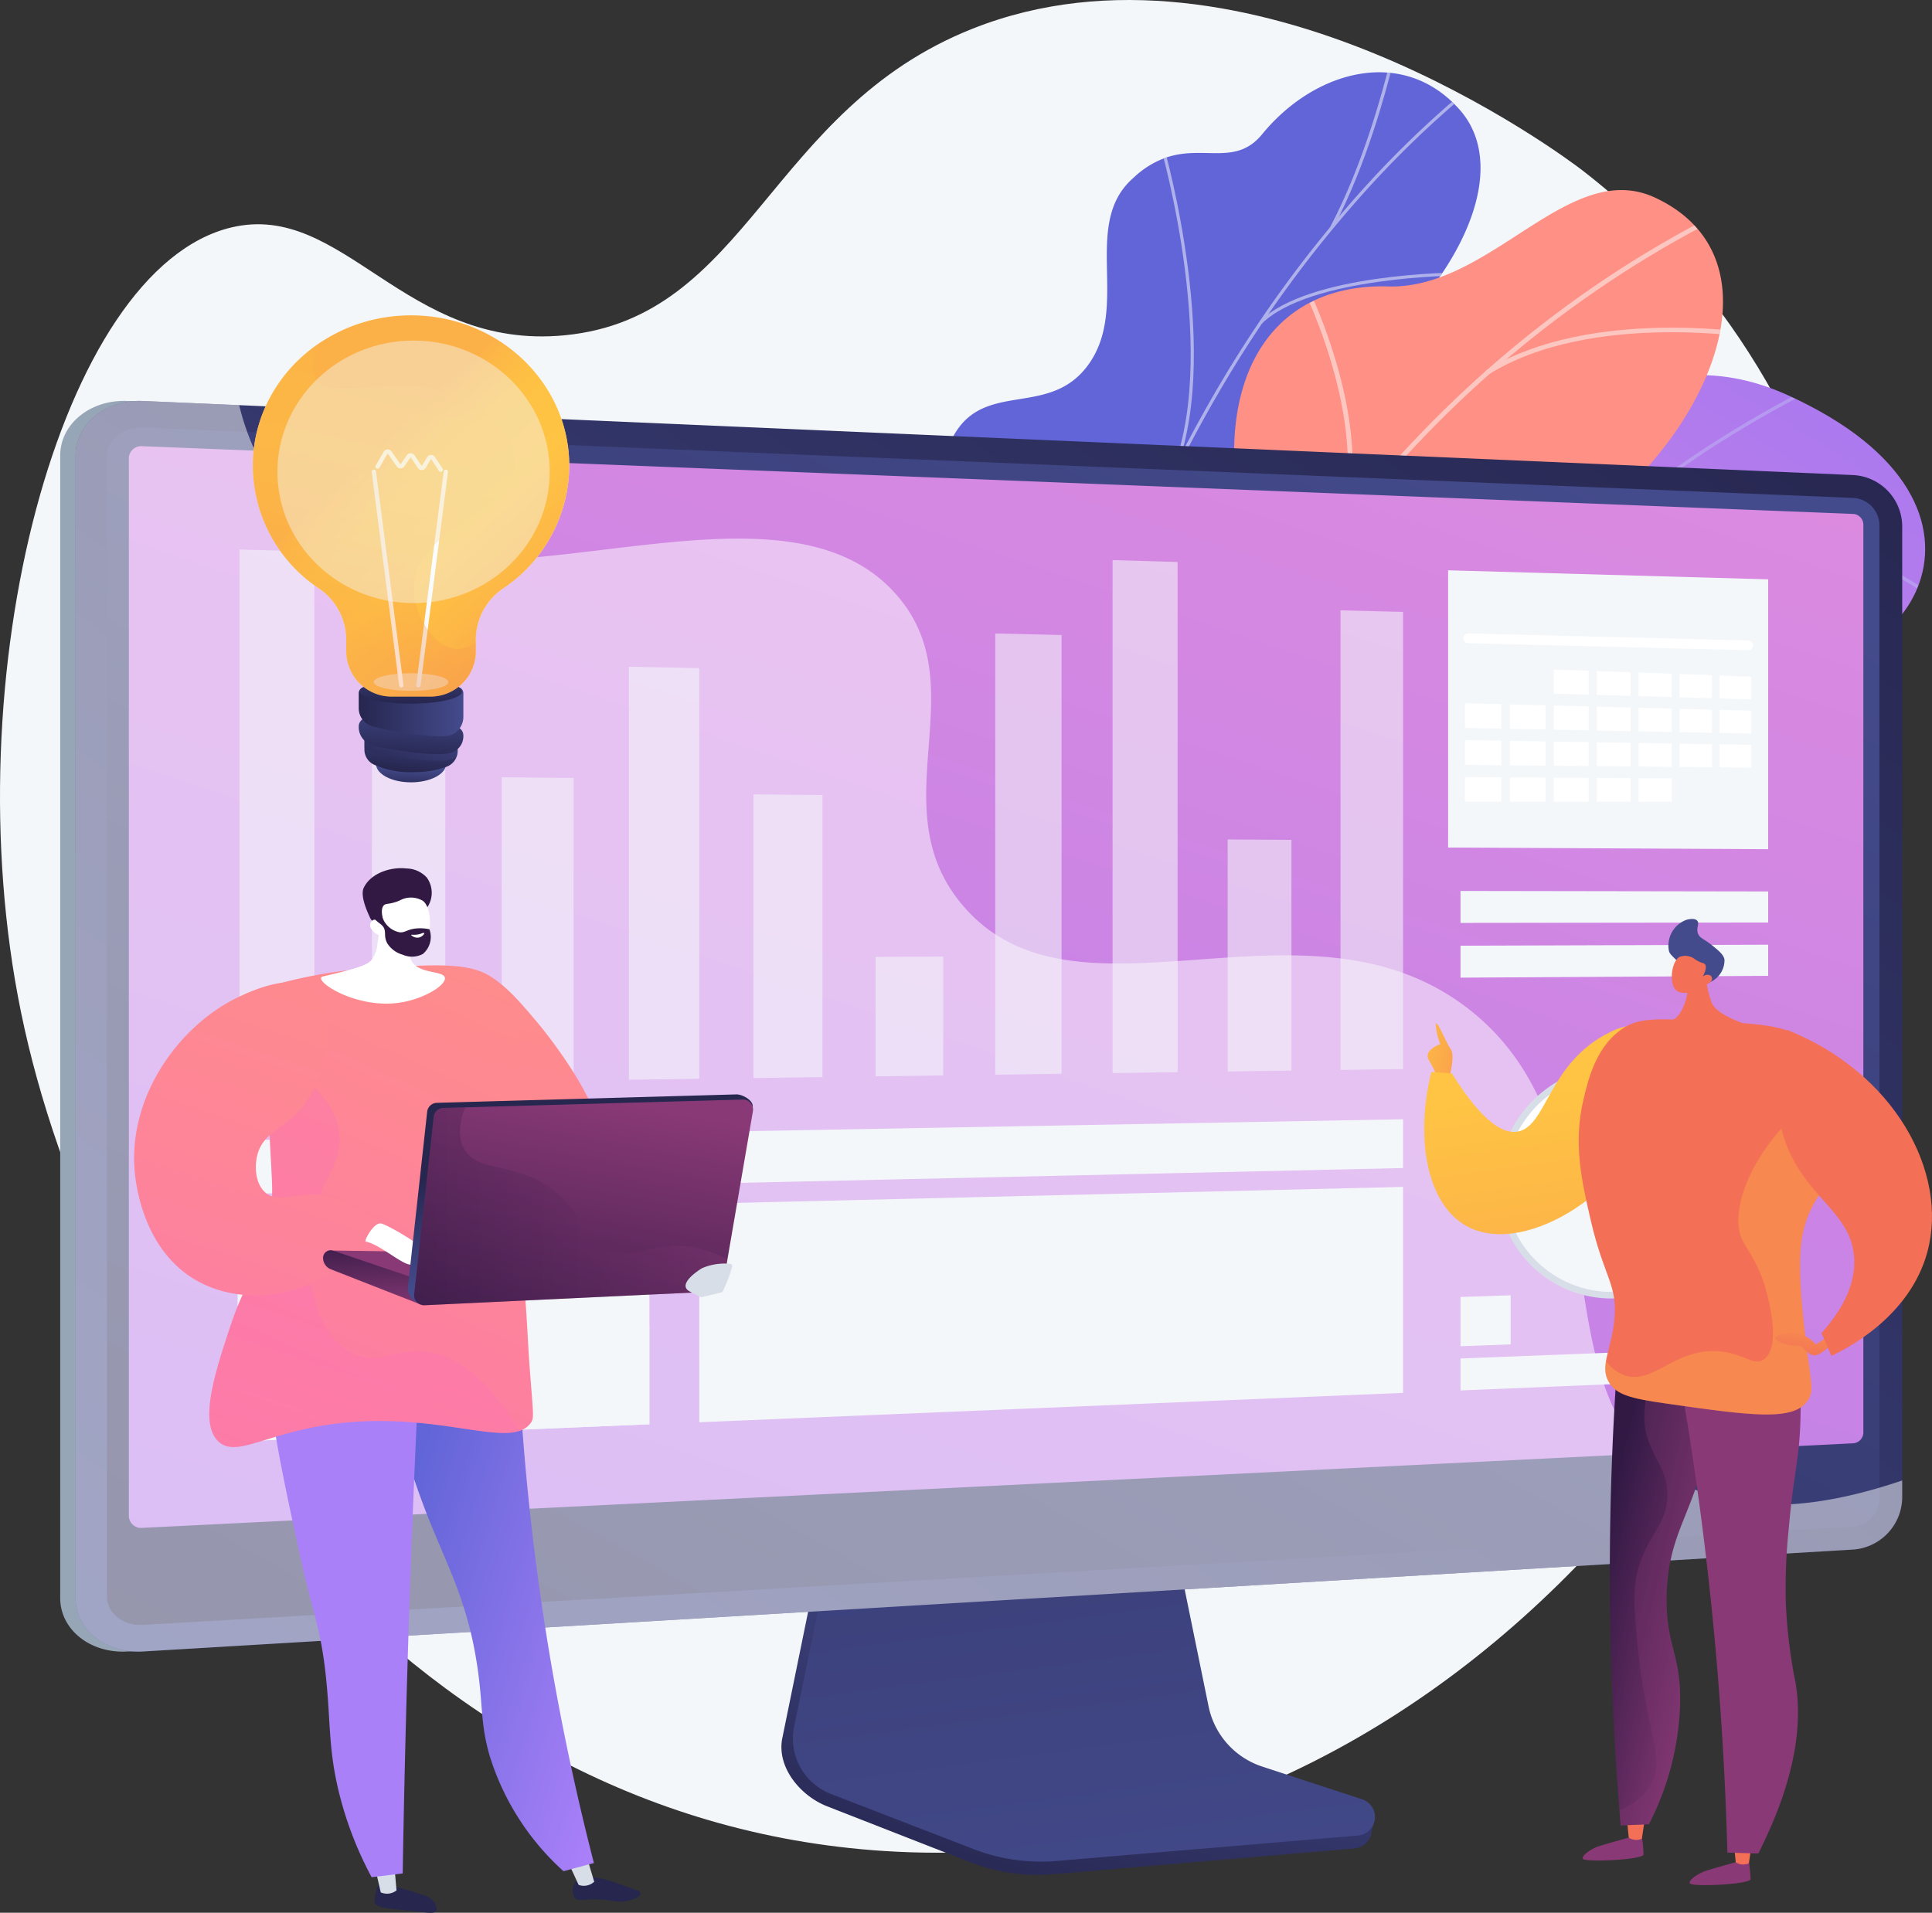 <svg xmlns="http://www.w3.org/2000/svg" xmlns:xlink="http://www.w3.org/1999/xlink" width="261.3" height="258.757" viewBox="0 0 261.3 258.757">
  <rect x="0" y="0" width="261.3" height="258.757" fill="#333333" stroke="none"/>
  <defs>
    <clipPath id="clip-path">
      <path id="SVGID" d="M209.191,146.558l13.952,16.058s10.864-4.135,13.258-13.121c4.885-18.335,20.6-12.777,27.533-11.434,10.453,2.026,20.547-.748,15.563-12.75s17.565-15.181,33.974-9.477c16.058,5.582,35.247-19.742,1.6-35.014-20.094-9.121-34.09,7.2-43.118,13.767s-20.569-5.317-27.111,7.865c-5.588,11.259-5.95,23.743-16.569,23.683S210.426,131.394,209.191,146.558Z" transform="translate(-209.191 -78.114)" fill="none"/>
    </clipPath>
    <linearGradient id="linear-gradient" x1="0.087" y1="0.911" x2="1.098" y2="-0.173" gradientUnits="objectBoundingBox">
      <stop offset="0.004" stop-color="#e38ddd"/>
      <stop offset="1" stop-color="#9571f6"/>
    </linearGradient>
    <linearGradient id="linear-gradient-2" x1="-42.214" y1="5.878" x2="-41.42" y2="7.083" gradientUnits="objectBoundingBox">
      <stop offset="0" stop-color="#aa80f9"/>
      <stop offset="0.996" stop-color="#6165d7"/>
    </linearGradient>
    <clipPath id="clip-path-2">
      <path id="SVGID-2" data-name="SVGID" d="M213.317,152.016l-21.406-4.7s-6.123-14.657,1.527-18.727,4.011-18.184,3-25.9c-2.73-20.934,21.717-19.456,20.517-46.567-.32-7.211-3.521-20.919,2.756-26.776,7.151-6.674,12.878-.351,17.418-5.907,7.1-8.683,19.1-11.964,26.741-3.291,7.538,8.561-.36,26-21.313,40.28-13.744,11.852-13.809,15.329-12.3,23.767,1.055,5.91,7.83,21.236-.537,27.55s-14.674,13.089-11.04,19.721C224.211,141.559,213.317,152.016,213.317,152.016Z" transform="translate(-189.592 -15.057)" fill="none"/>
    </clipPath>
    <linearGradient id="linear-gradient-3" x1="7.708" y1="3.501" x2="8.382" y2="4.378" gradientUnits="objectBoundingBox">
      <stop offset="0" stop-color="#ff9085"/>
      <stop offset="1" stop-color="#fb6fbb"/>
    </linearGradient>
    <clipPath id="clip-path-3">
      <path id="SVGID-3" data-name="SVGID" d="M240.919,153.439l-30.238.8c-1.923-4-4.471-11.4,1.782-13.4,8.693-2.79,8.2-17.441,5.533-22.54-3.3-6.31-10.667-21.151,2.7-25.664,11.126-3.757,19.142-4.027,19.269-17.786s7.647-22.6,20.869-22.228c13.914.388,24.447-17.444,36.095-12,20.3,9.495,3.816,40.367-19.845,49.953s-9.449,17.315-8.257,28.531c1.629,15.312-20.485,12.78-25.994,19C238.514,142.992,239.673,149.483,240.919,153.439Z" transform="translate(-208.499 -39.588)" fill="none"/>
    </clipPath>
    <linearGradient id="linear-gradient-4" x1="0.668" y1="0.163" x2="0.269" y2="1.049" gradientUnits="objectBoundingBox">
      <stop offset="0" stop-color="#444b8c"/>
      <stop offset="0.996" stop-color="#26264f"/>
    </linearGradient>
    <linearGradient id="linear-gradient-5" x1="0.628" y1="1.352" x2="-0.36" y2="-3.144" xlink:href="#linear-gradient-4"/>
    <linearGradient id="linear-gradient-6" x1="-0.037" y1="0.974" x2="1.005" y2="-0.023" xlink:href="#linear-gradient-4"/>
    <linearGradient id="linear-gradient-7" x1="0.844" y1="0.034" x2="-0.153" y2="1.267" xlink:href="#linear-gradient-4"/>
    <linearGradient id="linear-gradient-8" x1="0.928" y1="-0.324" x2="-0.448" y2="2.202" xlink:href="#linear-gradient"/>
    <linearGradient id="linear-gradient-9" x1="0.453" y1="1.209" x2="0.493" y2="0.605" gradientUnits="objectBoundingBox">
      <stop offset="0.004" stop-color="#26264f"/>
      <stop offset="1" stop-color="#444b8c"/>
    </linearGradient>
    <linearGradient id="linear-gradient-10" x1="0.341" y1="0.938" x2="0.642" y2="-0.276" xlink:href="#linear-gradient-9"/>
    <linearGradient id="linear-gradient-11" x1="0" y1="0.5" x2="1" y2="0.5" xlink:href="#linear-gradient-9"/>
    <linearGradient id="linear-gradient-12" x1="0.384" y1="1.047" x2="0.649" y2="-0.416" xlink:href="#linear-gradient-9"/>
    <linearGradient id="linear-gradient-15" x1="0.475" y1="1.004" x2="0.575" y2="-0.995" xlink:href="#linear-gradient-9"/>
    <linearGradient id="linear-gradient-16" x1="0.429" y1="0.313" x2="1.075" y2="1.164" gradientUnits="objectBoundingBox">
      <stop offset="0" stop-color="#fcb148"/>
      <stop offset="0.052" stop-color="#fdb946"/>
      <stop offset="0.142" stop-color="#fec144"/>
      <stop offset="0.318" stop-color="#ffc444"/>
      <stop offset="0.485" stop-color="#fdb946"/>
      <stop offset="0.775" stop-color="#f99c4c"/>
      <stop offset="0.866" stop-color="#f8924f"/>
      <stop offset="1" stop-color="#f8924f"/>
    </linearGradient>
    <linearGradient id="linear-gradient-17" x1="-0.641" y1="0.986" x2="0.67" y2="0.427" gradientUnits="objectBoundingBox">
      <stop offset="0.494" stop-color="#ebeff2"/>
      <stop offset="1" stop-color="#fff"/>
    </linearGradient>
    <linearGradient id="linear-gradient-18" x1="-0.788" y1="1.049" x2="0.523" y2="0.49" xlink:href="#linear-gradient-17"/>
    <linearGradient id="linear-gradient-19" x1="-0.573" y1="10.265" x2="0.045" y2="4.833" xlink:href="#linear-gradient-17"/>
    <linearGradient id="linear-gradient-20" x1="0.546" y1="0.061" x2="0.39" y2="1.002" xlink:href="#linear-gradient-16"/>
    <linearGradient id="linear-gradient-21" x1="-0.446" y1="0.126" x2="3.174" y2="1.732" gradientUnits="objectBoundingBox">
      <stop offset="0" stop-color="#ffc444"/>
      <stop offset="0.996" stop-color="#f36f56"/>
    </linearGradient>
    <linearGradient id="linear-gradient-22" x1="-251.848" y1="2.813" x2="-250.58" y2="13.283" gradientUnits="objectBoundingBox">
      <stop offset="0" stop-color="#311944"/>
      <stop offset="1" stop-color="#893976"/>
    </linearGradient>
    <linearGradient id="linear-gradient-23" x1="-847.209" y1="13.144" x2="-847.147" y2="8.848" xlink:href="#linear-gradient-21"/>
    <linearGradient id="linear-gradient-24" x1="-252.014" y1="0.882" x2="-250.746" y2="11.351" xlink:href="#linear-gradient-22"/>
    <linearGradient id="linear-gradient-25" x1="-846.883" y1="12.081" x2="-846.821" y2="7.784" xlink:href="#linear-gradient-21"/>
    <linearGradient id="linear-gradient-26" x1="0.228" y1="0.162" x2="0.85" y2="0.831" xlink:href="#linear-gradient-22"/>
    <linearGradient id="linear-gradient-27" x1="-157.992" y1="0.957" x2="-156.962" y2="0.957" xlink:href="#linear-gradient-22"/>
    <linearGradient id="linear-gradient-28" x1="-122.184" y1="0.932" x2="-120.975" y2="0.932" xlink:href="#linear-gradient-22"/>
    <linearGradient id="linear-gradient-29" x1="0.486" y1="0.282" x2="0.972" y2="3.745" xlink:href="#linear-gradient-21"/>
    <linearGradient id="linear-gradient-30" x1="-53.637" y1="2.728" x2="-53.239" y2="4.551" xlink:href="#linear-gradient-21"/>
    <linearGradient id="linear-gradient-31" x1="-58.682" y1="2.263" x2="-60.01" y2="0.802" xlink:href="#linear-gradient-21"/>
    <linearGradient id="linear-gradient-32" x1="1.427" y1="-2.638" x2="0.272" y2="1.127" xlink:href="#linear-gradient-21"/>
    <linearGradient id="linear-gradient-33" x1="-98.153" y1="3.212" x2="-97.429" y2="5.421" xlink:href="#linear-gradient-21"/>
    <linearGradient id="linear-gradient-34" x1="-227.108" y1="146.875" x2="-227.108" y2="145.479" xlink:href="#linear-gradient-21"/>
    <linearGradient id="linear-gradient-35" x1="-271.23" y1="5.279" x2="-271.947" y2="3.693" gradientUnits="objectBoundingBox">
      <stop offset="0" stop-color="#444b8c"/>
      <stop offset="0.996" stop-color="#3e4177"/>
    </linearGradient>
    <linearGradient id="linear-gradient-36" x1="-572.984" y1="274.575" x2="-571.857" y2="272.199" xlink:href="#linear-gradient-21"/>
    <linearGradient id="linear-gradient-37" x1="0.739" y1="-0.598" x2="-0.341" y2="4.867" xlink:href="#linear-gradient-3"/>
    <linearGradient id="linear-gradient-38" x1="-71.386" y1="2.604" x2="-70.39" y2="2.604" xlink:href="#linear-gradient-4"/>
    <linearGradient id="linear-gradient-39" x1="-31.984" y1="14.911" x2="-31.021" y2="14.911" xlink:href="#linear-gradient-4"/>
    <linearGradient id="linear-gradient-40" x1="1.099" y1="0.836" x2="0.299" y2="0.171" xlink:href="#linear-gradient-2"/>
    <linearGradient id="linear-gradient-41" x1="-8.877" y1="1.374" x2="-10.01" y2="0.725" xlink:href="#linear-gradient-2"/>
    <linearGradient id="linear-gradient-42" x1="0.828" y1="-0.249" x2="0.19" y2="1.807" xlink:href="#linear-gradient-3"/>
    <linearGradient id="linear-gradient-43" x1="0.292" y1="1.627" x2="0.545" y2="0.675" xlink:href="#linear-gradient-3"/>
    <linearGradient id="linear-gradient-44" x1="0.807" y1="-0.53" x2="-0.019" y2="2.631" xlink:href="#linear-gradient-3"/>
    <linearGradient id="linear-gradient-45" x1="0.647" y1="3.338" x2="0.526" y2="0.667" xlink:href="#linear-gradient-22"/>
    <linearGradient id="linear-gradient-46" x1="0.444" y1="-0.345" x2="0.57" y2="1.229" xlink:href="#linear-gradient-22"/>
    <linearGradient id="linear-gradient-47" x1="0.583" y1="0.691" x2="0.394" y2="0.249" xlink:href="#linear-gradient-4"/>
    <linearGradient id="linear-gradient-48" x1="0.206" y1="1.422" x2="0.626" y2="0.015" xlink:href="#linear-gradient-22"/>
    <linearGradient id="linear-gradient-49" x1="0" y1="0.5" x2="1" y2="0.5" xlink:href="#linear-gradient-22"/>
    <linearGradient id="linear-gradient-50" x1="-78.352" y1="-8.641" x2="-79.03" y2="-10.183" gradientUnits="objectBoundingBox">
      <stop offset="0" stop-color="#311944"/>
      <stop offset="1" stop-color="#6b3976"/>
    </linearGradient>
    <linearGradient id="linear-gradient-51" x1="-91.086" y1="-12.776" x2="-91.871" y2="-14.966" xlink:href="#linear-gradient-50"/>
  </defs>
  <g id="Grupo_24862" data-name="Grupo 24862" transform="translate(0)">
    <path id="Trazado_60380" data-name="Trazado 60380" d="M131.514,3.891c-27.621,10.983-30.266,39.057-55.136,41.466-21.67,2.1-29.907-18.223-45.112-14.582C8.1,36.323-6.458,91.543,2.845,136.948,12.45,183.831,52.807,246.157,119.667,250.41,194.731,255.186,251.528,183.475,255,120.544c.375-6.806,2.59-63.829-41.005-97.514C211.813,21.347,168.854-10.955,131.514,3.891Z" transform="translate(0 0)" fill="#f4f7fa"/>
    <g id="Grupo_24839" data-name="Grupo 24839" transform="translate(122.994 9.781)">
      <g id="Grupo_24830" data-name="Grupo 24830" transform="translate(12.903 40.964)">
        <g id="Grupo_24829" data-name="Grupo 24829" clip-path="url(#clip-path)">
          <path id="Trazado_60381" data-name="Trazado 60381" d="M209.191,146.558l13.952,16.058s10.864-4.135,13.258-13.121c4.885-18.335,20.6-12.777,27.533-11.434,10.453,2.026,19.276-.746,16.814-11.965-2.785-12.693,16.313-15.966,32.723-10.262,16.058,5.582,35.247-19.742,1.6-35.014-20.094-9.121-34.09,7.2-43.118,13.767s-20.569-5.317-27.111,7.865c-5.588,11.259-5.95,23.743-16.569,23.683S210.426,131.394,209.191,146.558Z" transform="translate(-209.191 -78.114)" fill="url(#linear-gradient)"/>
          <g id="Grupo_24828" data-name="Grupo 24828" transform="translate(4.548 1.39)" opacity="0.5" style="mix-blend-mode: soft-light;isolation: isolate">
            <path id="Trazado_60382" data-name="Trazado 60382" d="M216.192,165.683l.351.28c.174-.217,17.636-21.91,41.431-38.2,21.922-15,53.861-28.354,81.529-6.752l.276-.353c-12.316-9.616-26.487-13.226-42.12-10.729-12.488,2-25.927,7.872-39.946,17.468C233.864,143.725,216.366,165.465,216.192,165.683Z" transform="translate(-216.192 -90.384)" fill="#beb8f2"/>
            <path id="Trazado_60383" data-name="Trazado 60383" d="M331.612,101.129l.334.3c9.985-11.122,29.6-20.676,29.793-20.771l-.2-.4C361.346,80.349,341.656,89.942,331.612,101.129Z" transform="translate(-256.632 -80.254)" fill="#beb8f2"/>
            <path id="Trazado_60384" data-name="Trazado 60384" d="M347.716,110.034c17.025,5.234,22.877,18.86,22.934,19l.414-.173c-.058-.139-5.983-13.955-23.217-19.254Z" transform="translate(-262.274 -90.538)" fill="#beb8f2"/>
            <path id="Trazado_60385" data-name="Trazado 60385" d="M257.343,153.628c19.276-10.1,42.084,8.235,42.291,8.432l.329-.3c-.185-.213-23.381-18.713-42.829-8.526Z" transform="translate(-230.537 -104.751)" fill="#beb8f2"/>
            <path id="Trazado_60386" data-name="Trazado 60386" d="M267.74,131.054l.358.272c8.408-11.051,5.8-28.318,5.769-28.491l-.444.07C273.451,103.077,276.031,120.157,267.74,131.054Z" transform="translate(-234.253 -88.166)" fill="#beb8f2"/>
            <path id="Trazado_60387" data-name="Trazado 60387" d="M220.934,189.953c6.646-4.916,19.288-.314,19.415-.268l.156-.421c-.527-.2-13-4.734-19.838.327Z" transform="translate(-217.76 -117.727)" fill="#beb8f2"/>
            <path id="Trazado_60388" data-name="Trazado 60388" d="M227.337,171.585l.348.285c4.142-5.056,3.172-17.114,2.854-21.077-.045-.56-.084-1.043-.074-1.131l-.446-.057a10.541,10.541,0,0,0,.072,1.224C230.406,154.746,231.364,166.669,227.337,171.585Z" transform="translate(-220.097 -104.552)" fill="#beb8f2"/>
          </g>
        </g>
      </g>
      <g id="Grupo_24834" data-name="Grupo 24834">
        <path id="Trazado_60389" data-name="Trazado 60389" d="M218.59,131.467c3.179,5.8.667,11.7-1.82,15.691a6.725,6.725,0,0,0-1.633.342c-5.737,1.414-8.485.794-14.36,1.294a30.847,30.847,0,0,1-6.606-1.137l-2.848-.851s-5.626-14.148,2.024-18.218,4.011-18.184,3-25.9c-.618-4.738.617-7.1.67-8.88.555-18.813-5.27-24.21-1.331-30.217,4.348-6.631,12.691-1.952,17.8-8.916,5.771-7.864-.993-19.109,6.132-25.33a12.386,12.386,0,0,1,4.562-2.8c5.078-1.651,9.326,1.211,12.857-3.109,7.1-8.683,19.1-11.964,26.74-3.291,7.538,8.561-.36,26-21.313,40.28C228.726,72.28,228.66,75.758,230.167,84.2c1.054,5.91,7.83,21.236-.537,27.55S214.956,124.835,218.59,131.467Z" transform="translate(-189.329 -15.057)" fill="url(#linear-gradient-2)"/>
        <g id="Grupo_24833" data-name="Grupo 24833" transform="translate(0.17)">
          <g id="Grupo_24832" data-name="Grupo 24832" clip-path="url(#clip-path-2)">
            <g id="Grupo_24831" data-name="Grupo 24831" transform="translate(1.328 -2.439)" opacity="0.5" style="mix-blend-mode: soft-light;isolation: isolate">
              <path id="Trazado_60390" data-name="Trazado 60390" d="M211.457,147.646l-.433-.043c.212-2.389.457-4.8.729-7.152a233.742,233.742,0,0,1,11-49.361,190.858,190.858,0,0,1,16.859-36.3,164.228,164.228,0,0,1,18.113-24.631,135.994,135.994,0,0,1,14.466-14.015c.861-.714,1.786-1.4,2.681-2.061,1.191-.882,2.424-1.794,3.515-2.783l.307.292c-1.106,1-2.347,1.921-3.547,2.809-.89.659-1.81,1.34-2.663,2.046a135.57,135.57,0,0,0-14.422,13.974A163.864,163.864,0,0,0,239.988,55a190.474,190.474,0,0,0-16.824,36.225A233.333,233.333,0,0,0,212.184,140.5C211.913,142.856,211.668,145.259,211.457,147.646Z" transform="translate(-198.429 -11.303)" fill="#fcfdfe"/>
              <path id="Trazado_60391" data-name="Trazado 60391" d="M243.151,75.52l-.4-.164c7.194-15.805-1.057-44.628-1.141-44.917l.419-.1C242.112,30.633,250.4,59.589,243.151,75.52Z" transform="translate(-209.145 -17.974)" fill="#fcfdfe"/>
              <path id="Trazado_60392" data-name="Trazado 60392" d="M219.262,159.51l-.417-.121c3.524-11.3,25.74-20.369,25.964-20.459l.181.371C244.766,139.39,222.73,148.384,219.262,159.51Z" transform="translate(-201.169 -56.02)" fill="#fcfdfe"/>
              <path id="Trazado_60393" data-name="Trazado 60393" d="M211.966,163.66l-.431-.051c.85-7.67-2.412-18.646-9.186-30.908-.34-.616-.34-.616-.333-.692l.432.045-.216-.023.207-.054c.018.044.146.277.3.546C209.547,144.856,212.825,155.914,211.966,163.66Z" transform="translate(-195.272 -53.584)" fill="#fcfdfe"/>
              <path id="Trazado_60394" data-name="Trazado 60394" d="M212.17,208.4l-.4-.162c3.505-7.79,16.543-11.069,16.675-11.1l.12.39C228.434,197.562,215.595,200.792,212.17,208.4Z" transform="translate(-198.69 -76.415)" fill="#fcfdfe"/>
              <path id="Trazado_60395" data-name="Trazado 60395" d="M204.009,210.531c-1.937-6.667-5.984-13.078-12.373-19.6l.318-.268c6.438,6.573,10.518,13.041,12.474,19.771Z" transform="translate(-191.636 -74.146)" fill="#fcfdfe"/>
              <path id="Trazado_60396" data-name="Trazado 60396" d="M277.331,35l-.39-.184c4.532-8.569,7.131-18.594,7.985-21.888.207-.8.281-1.078.325-1.171l.4.17c-.032.071-.151.527-.3,1.1C284.492,16.34,281.884,26.4,277.331,35Z" transform="translate(-221.524 -11.463)" fill="#fcfdfe"/>
              <path id="Trazado_60397" data-name="Trazado 60397" d="M262.573,63.642l-.317-.282c6.638-6.461,26.078-6.6,26.9-6.6l.012.4C288.97,57.161,269.087,57.3,262.573,63.642Z" transform="translate(-216.379 -27.229)" fill="#fcfdfe"/>
            </g>
          </g>
        </g>
      </g>
      <g id="Grupo_24838" data-name="Grupo 24838" transform="translate(12.119 15.936)">
        <path id="Trazado_60398" data-name="Trazado 60398" d="M237.058,157.222c-1.3-.12-6.141,11.671-10.2,3.242-1.015-2.106-2.34-9.465-11.949-9.477l-5.6-.007c-1.746-4.13-2.627-8.346,2.971-10.143,8.693-2.79,8.2-17.442,5.533-22.54-3.3-6.31-10.667-21.151,2.7-25.664,11.127-3.757,19.143-4.027,19.269-17.786s7.647-22.6,20.869-22.228c13.914.388,24.447-17.444,36.095-12,20.3,9.495,3.816,40.367-19.845,49.953s-9.449,17.315-8.256,28.531a19.456,19.456,0,0,1-.314,4.6c-2.25,11.828-14.433,14.27-22.868,24.181C233.96,161.4,239.25,157.424,237.058,157.222Z" transform="translate(-207.985 -39.588)" fill="url(#linear-gradient-3)"/>
        <g id="Grupo_24837" data-name="Grupo 24837" transform="translate(0.334)">
          <g id="Grupo_24836" data-name="Grupo 24836" clip-path="url(#clip-path-3)">
            <g id="Grupo_24835" data-name="Grupo 24835" transform="translate(5.939 3.178)" opacity="0.5" style="mix-blend-mode: soft-light;isolation: isolate">
              <path id="Trazado_60399" data-name="Trazado 60399" d="M235.862,151.037l-.648-.1c7.477-44.647,37.9-85.438,79.394-106.456l.314.546C273.6,65.954,243.308,106.576,235.862,151.037Z" transform="translate(-223.798 -44.479)" fill="#fcfdfe"/>
              <path id="Trazado_60400" data-name="Trazado 60400" d="M235.992,154.461l-.655.02c-.794-17.782-17.528-31.148-17.7-31.281l.417-.474C218.229,122.86,235.186,136.4,235.992,154.461Z" transform="translate(-217.641 -71.895)" fill="#fcfdfe"/>
              <path id="Trazado_60401" data-name="Trazado 60401" d="M238.376,185.264l-.59-.276c8.353-16.145,42.926-19.455,43.275-19.486l.069.617C280.785,166.15,246.57,169.427,238.376,185.264Z" transform="translate(-224.699 -86.882)" fill="#fcfdfe"/>
              <path id="Trazado_60402" data-name="Trazado 60402" d="M276.232,92.9l-.612-.227c5.439-13.306-4.528-33.216-4.629-33.416l.591-.264C271.685,59.191,281.772,79.344,276.232,92.9Z" transform="translate(-236.333 -49.563)" fill="#fcfdfe"/>
              <path id="Trazado_60403" data-name="Trazado 60403" d="M309.594,74.613l-.366-.516c14.315-8.984,37.287-4.97,37.518-4.928l-.117.609C346.4,69.736,323.687,65.768,309.594,74.613Z" transform="translate(-249.73 -52.804)" fill="#fcfdfe"/>
            </g>
          </g>
        </g>
      </g>
    </g>
    <g id="Grupo_24850" data-name="Grupo 24850" transform="translate(8.142 54.234)">
      <g id="Grupo_24840" data-name="Grupo 24840" transform="translate(97.541 150.261)">
        <path id="Trazado_60404" data-name="Trazado 60404" d="M227.251,351.533A10.941,10.941,0,0,1,220,343.3l-5.392-26.686-46.123,1.638-5.676,27.8c-.8,3.894,2.387,7.8,6.053,9.234l19.3,7.55a25.084,25.084,0,0,0,11.282,1.636l40.781-3.488a2.531,2.531,0,0,0,2.287-2.242c.139-1.2.974-2.552-.163-2.929Z" transform="translate(-162.683 -315.426)" fill="url(#linear-gradient-4)"/>
        <path id="Trazado_60405" data-name="Trazado 60405" d="M228.546,349.272a10.845,10.845,0,0,1-7.247-8.133l-5.386-26.35-45,1.619-5.671,27.451a8.031,8.031,0,0,0,4.968,9.116l19.278,7.455a25.319,25.319,0,0,0,11.27,1.615L241.5,358.6a2.513,2.513,0,0,0,.571-4.893Z" transform="translate(-163.522 -314.788)" fill="url(#linear-gradient-5)"/>
      </g>
      <g id="Grupo_24842" data-name="Grupo 24842">
        <g id="Grupo_24841" data-name="Grupo 24841">
          <path id="Trazado_60406" data-name="Trazado 60406" d="M21.627,252.666c-5,.3-9.093-2.947-9.093-7.234V90.878c0-4.288,4.092-7.6,9.093-7.383L252.939,93.517a6.992,6.992,0,0,1,6.646,6.9V231.866a7.134,7.134,0,0,1-6.646,7.01Z" transform="translate(-12.534 -83.485)" fill="#97a6b7"/>
          <path id="Trazado_60407" data-name="Trazado 60407" d="M24.827,252.666c-5,.3-9.093-2.947-9.093-7.234V90.878c0-4.288,4.092-7.6,9.093-7.383L256.139,93.517a6.992,6.992,0,0,1,6.646,6.9V231.866a7.134,7.134,0,0,1-6.646,7.01Z" transform="translate(-13.655 -83.485)" fill="url(#linear-gradient-6)"/>
          <path id="Trazado_60408" data-name="Trazado 60408" d="M258.429,98.555,27.118,89.039c-2.674-.11-4.848,1.657-4.848,3.947V247.143c0,2.289,2.174,4.021,4.848,3.867l231.311-13.283a3.807,3.807,0,0,0,3.56-3.747V102.245A3.733,3.733,0,0,0,258.429,98.555Z" transform="translate(-15.945 -85.429)" fill="url(#linear-gradient-7)"/>
          <path id="Trazado_60409" data-name="Trazado 60409" d="M28.713,239.242a1.67,1.67,0,0,1-1.888-1.522V94.462a1.69,1.69,0,0,1,1.888-1.541l231.311,9.161a1.459,1.459,0,0,1,1.391,1.44V226.353a1.476,1.476,0,0,1-1.391,1.454Z" transform="translate(-17.541 -86.79)" fill="url(#linear-gradient-8)"/>
        </g>
        <path id="Trazado_60410" data-name="Trazado 60410" d="M231.991,229.31c-19.46-12.038-5.868-46.263-27.722-63.46-22.033-17.337-53.036,3.926-68.47-14.028-11.491-13.369,1.955-29.511-9.018-42.084-17.208-19.717-61.258,7.4-81.5-12.024-2.873-2.758-5.773-6.942-7.423-13.655l-13.033-.565c-5-.216-9.093,3.095-9.093,7.383V245.432c0,4.288,4.092,7.532,9.093,7.234l231.311-13.79a7.134,7.134,0,0,0,6.646-7.01V229.53C247.425,234.741,238.036,233.049,231.991,229.31Z" transform="translate(-13.655 -83.485)" fill="#fff" opacity="0.5" style="mix-blend-mode: soft-light;isolation: isolate"/>
      </g>
      <g id="Grupo_24849" data-name="Grupo 24849" transform="translate(24.015 20.103)">
        <path id="Trazado_60411" data-name="Trazado 60411" d="M49.5,283.179l55.675-2.323V251.667L49.5,253.017Z" transform="translate(-49.502 -162.514)" fill="#f4f7fa" style="mix-blend-mode: soft-light;isolation: isolate"/>
        <g id="Grupo_24844" data-name="Grupo 24844" transform="translate(0.233)" opacity="0.8">
          <g id="Grupo_24843" data-name="Grupo 24843" opacity="0.7">
            <path id="Trazado_60412" data-name="Trazado 60412" d="M279.092,189.273l8.458-.117V127.314l-8.458-.217Z" transform="translate(-130.177 -118.869)" fill="#f4f7fa"/>
            <path id="Trazado_60413" data-name="Trazado 60413" d="M255.595,206.2l8.623-.119V174.864l-8.623-.051Z" transform="translate(-121.944 -135.587)" fill="#f4f7fa"/>
            <path id="Trazado_60414" data-name="Trazado 60414" d="M231.638,186.033l8.791-.121V116.894l-8.791-.258Z" transform="translate(-113.55 -115.203)" fill="#f4f7fa"/>
            <path id="Trazado_60415" data-name="Trazado 60415" d="M207.208,191.608l8.965-.124V132.127l-8.965-.206Z" transform="translate(-104.991 -120.559)" fill="#f4f7fa"/>
            <path id="Trazado_60416" data-name="Trazado 60416" d="M182.291,215.406l9.145-.126V199.206l-9.145.036Z" transform="translate(-96.26 -144.133)" fill="#f4f7fa"/>
            <path id="Trazado_60417" data-name="Trazado 60417" d="M156.872,203.8l9.329-.129V165.51l-9.329-.087Z" transform="translate(-87.354 -132.296)" fill="#f4f7fa"/>
            <path id="Trazado_60418" data-name="Trazado 60418" d="M130.935,194.719l9.519-.131V139.035l-9.519-.187Z" transform="translate(-78.267 -122.986)" fill="#f4f7fa"/>
            <path id="Trazado_60419" data-name="Trazado 60419" d="M104.466,203.016l9.715-.134V161.956l-9.715-.1Z" transform="translate(-68.993 -131.046)" fill="#f4f7fa"/>
            <path id="Trazado_60420" data-name="Trazado 60420" d="M77.447,190.8l9.918-.137V126.521l-9.918-.238Z" transform="translate(-59.526 -118.583)" fill="#f4f7fa"/>
            <path id="Trazado_60421" data-name="Trazado 60421" d="M49.861,186.89l10.126-.14V114.716l-10.126-.285Z" transform="translate(-49.861 -114.43)" fill="#f4f7fa"/>
          </g>
        </g>
        <path id="Trazado_60422" data-name="Trazado 60422" d="M304.07,286.345l41.608-1.736V280.4l-41.608,1.621Z" transform="translate(-138.695 -172.581)" fill="#f4f7fa" style="mix-blend-mode: soft-light;isolation: isolate"/>
        <path id="Trazado_60423" data-name="Trazado 60423" d="M304.07,201.184l41.608-.247v-4.211l-41.608.132Z" transform="translate(-138.695 -143.264)" fill="#f4f7fa" style="mix-blend-mode: soft-light;isolation: isolate"/>
        <path id="Trazado_60424" data-name="Trazado 60424" d="M304.07,189.855l41.608-.05V185.6l-41.608-.066Z" transform="translate(-138.695 -139.341)" fill="#f4f7fa" style="mix-blend-mode: soft-light;isolation: isolate"/>
        <path id="Trazado_60425" data-name="Trazado 60425" d="M304.07,276.63l6.781-.257v-6.635l-6.781.228Z" transform="translate(-138.695 -168.846)" fill="#f4f7fa" style="mix-blend-mode: soft-light;isolation: isolate"/>
        <g id="Grupo_24846" data-name="Grupo 24846" transform="translate(170.397 69.768)">
          <path id="Trazado_60426" data-name="Trazado 60426" d="M311.8,237.981a15.381,15.381,0,0,0,16.063,15.383A16.31,16.31,0,0,0,343.6,237.219a15.39,15.39,0,0,0-15.734-15.391A16.294,16.294,0,0,0,311.8,237.981Z" transform="translate(-311.801 -221.827)" fill="#d8dee8"/>
          <path id="Trazado_60427" data-name="Trazado 60427" d="M313.229,237.969a15.384,15.384,0,0,1,15.131-14.763,14.516,14.516,0,0,1,14.85,14.518,15.383,15.383,0,0,1-14.85,15.229,14.509,14.509,0,0,1-15.143-14.511C313.217,238.283,313.224,238.126,313.229,237.969Z" transform="translate(-312.297 -222.309)" fill="#fff" opacity="0.35" style="mix-blend-mode: soft-light;isolation: isolate"/>
          <path id="Trazado_60428" data-name="Trazado 60428" d="M313.229,237.969a15.384,15.384,0,0,1,15.131-14.763,14.516,14.516,0,0,1,14.85,14.518,15.383,15.383,0,0,1-14.85,15.229,14.509,14.509,0,0,1-15.143-14.511C313.217,238.283,313.224,238.126,313.229,237.969Z" transform="translate(-312.297 -222.309)" fill="#f4f7fa" style="mix-blend-mode: soft-light;isolation: isolate"/>
          <g id="Grupo_24845" data-name="Grupo 24845" transform="translate(0.932 1.82)">
            <path id="Trazado_60429" data-name="Trazado 60429" d="M313.236,238.468a15.345,15.345,0,0,1,10.116-13.84l5.014,13.95Z" transform="translate(-313.236 -224.628)" fill="#fff"/>
          </g>
        </g>
        <g id="Grupo_24847" data-name="Grupo 24847" transform="translate(0 96.792)" opacity="0.8">
          <path id="Trazado_60430" data-name="Trazado 60430" d="M64.792,268.926c3.537.133,4.062-1.914,7.544-2.113,5.906-.337,7.352,5.411,13.043,5.324,4.646-.071,5.815-3.952,10.414-3.522,3.419.32,4.092,2.6,7.425,2.922a8.041,8.041,0,0,0,1.959-.053v13.492L49.5,287.3V263.427A20.1,20.1,0,0,1,56.225,265C59.979,266.647,61.224,268.792,64.792,268.926Z" transform="translate(-49.502 -263.427)" fill="#f4f7fa"/>
        </g>
        <path id="Trazado_60431" data-name="Trazado 60431" d="M301.492,156.268l43.282.222V119.985l-43.282-1.222Z" transform="translate(-137.792 -115.948)" fill="#f4f7fa" style="mix-blend-mode: soft-light;isolation: isolate"/>
        <path id="Trazado_60432" data-name="Trazado 60432" d="M49.861,243.194l157.374-3.515v-6.6L49.861,235.935Z" transform="translate(-49.628 -156.003)" fill="#f4f7fa" style="mix-blend-mode: soft-light;isolation: isolate"/>
        <path id="Trazado_60433" data-name="Trazado 60433" d="M145.589,279l95.186-3.972V247.166l-95.186,2.281Z" transform="translate(-83.168 -160.937)" fill="#f4f7fa" style="mix-blend-mode: soft-light;isolation: isolate"/>
        <path id="Trazado_60434" data-name="Trazado 60434" d="M343.169,134.175h-.017l-37.849-.952a.656.656,0,1,1,.033-1.312l37.849.951a.656.656,0,0,1-.016,1.312Z" transform="translate(-138.903 -120.555)" fill="#fff"/>
        <g id="Grupo_24848" data-name="Grupo 24848" transform="translate(165.979 16.24)">
          <path id="Trazado_60435" data-name="Trazado 60435" d="M328.194,142.823l-4.7-.137v-3.257l4.7.168Z" transform="translate(-311.482 -139.429)" fill="#fff"/>
          <path id="Trazado_60436" data-name="Trazado 60436" d="M337.015,143.1l-4.587-.134v-3.22l4.587.164Z" transform="translate(-314.61 -139.541)" fill="#fff"/>
          <path id="Trazado_60437" data-name="Trazado 60437" d="M345.634,143.373l-4.483-.131v-3.183l4.483.16Z" transform="translate(-317.666 -139.65)" fill="#fff"/>
          <path id="Trazado_60438" data-name="Trazado 60438" d="M354.06,143.638l-4.383-.128v-3.147l4.383.156Z" transform="translate(-320.654 -139.756)" fill="#fff"/>
          <path id="Trazado_60439" data-name="Trazado 60439" d="M362.3,143.9l-4.286-.125v-3.112l4.286.153Z" transform="translate(-323.574 -139.861)" fill="#fff"/>
          <path id="Trazado_60440" data-name="Trazado 60440" d="M309.922,149.883l-4.922-.1v-3.336l4.922.128Z" transform="translate(-305 -141.889)" fill="#fff"/>
          <path id="Trazado_60441" data-name="Trazado 60441" d="M319.166,150.084l-4.806-.094v-3.3l4.806.125Z" transform="translate(-308.279 -141.975)" fill="#fff"/>
          <path id="Trazado_60442" data-name="Trazado 60442" d="M328.194,150.281l-4.7-.091v-3.257l4.7.122Z" transform="translate(-311.482 -142.058)" fill="#fff"/>
          <path id="Trazado_60443" data-name="Trazado 60443" d="M337.015,150.473l-4.587-.089v-3.22l4.587.119Z" transform="translate(-314.61 -142.139)" fill="#fff"/>
          <path id="Trazado_60444" data-name="Trazado 60444" d="M345.634,150.66l-4.483-.087V147.39l4.483.116Z" transform="translate(-317.666 -142.218)" fill="#fff"/>
          <path id="Trazado_60445" data-name="Trazado 60445" d="M354.06,150.844l-4.383-.085v-3.147l4.383.114Z" transform="translate(-320.654 -142.296)" fill="#fff"/>
          <path id="Trazado_60446" data-name="Trazado 60446" d="M362.3,151.023l-4.286-.083v-3.112l4.286.111Z" transform="translate(-323.574 -142.372)" fill="#fff"/>
          <path id="Trazado_60447" data-name="Trazado 60447" d="M309.922,157.518,305,157.47v-3.336l4.922.08Z" transform="translate(-305 -144.581)" fill="#fff"/>
          <path id="Trazado_60448" data-name="Trazado 60448" d="M319.166,157.629l-4.806-.047v-3.3l4.806.078Z" transform="translate(-308.279 -144.635)" fill="#fff"/>
          <path id="Trazado_60449" data-name="Trazado 60449" d="M328.194,157.738l-4.7-.046v-3.257l4.7.076Z" transform="translate(-311.482 -144.687)" fill="#fff"/>
          <path id="Trazado_60450" data-name="Trazado 60450" d="M337.015,157.844l-4.587-.045v-3.22l4.587.074Z" transform="translate(-314.61 -144.737)" fill="#fff"/>
          <path id="Trazado_60451" data-name="Trazado 60451" d="M345.634,157.948l-4.483-.044v-3.183l4.483.073Z" transform="translate(-317.666 -144.787)" fill="#fff"/>
          <path id="Trazado_60452" data-name="Trazado 60452" d="M354.06,158.049l-4.383-.043V154.86l4.383.071Z" transform="translate(-320.654 -144.835)" fill="#fff"/>
          <path id="Trazado_60453" data-name="Trazado 60453" d="M362.3,158.148l-4.286-.042V155l4.286.07Z" transform="translate(-323.574 -144.883)" fill="#fff"/>
          <path id="Trazado_60454" data-name="Trazado 60454" d="M309.922,165.153H305v-3.336l4.922.032Z" transform="translate(-305 -147.273)" fill="#fff"/>
          <path id="Trazado_60455" data-name="Trazado 60455" d="M319.166,165.174h-4.806v-3.3l4.806.031Z" transform="translate(-308.279 -147.295)" fill="#fff"/>
          <path id="Trazado_60456" data-name="Trazado 60456" d="M328.194,165.2h-4.7v-3.257l4.7.031Z" transform="translate(-311.482 -147.315)" fill="#fff"/>
          <path id="Trazado_60457" data-name="Trazado 60457" d="M337.015,165.215h-4.587V162l4.587.03Z" transform="translate(-314.61 -147.336)" fill="#fff"/>
          <path id="Trazado_60458" data-name="Trazado 60458" d="M345.634,165.235h-4.483v-3.183l4.483.029Z" transform="translate(-317.666 -147.356)" fill="#fff"/>
        </g>
      </g>
    </g>
    <g id="Grupo_24852" data-name="Grupo 24852" transform="translate(34.194 42.66)">
      <path id="Trazado_60459" data-name="Trazado 60459" d="M95.436,86.044c0-11.254-9.581-20.376-21.4-20.376s-21.4,9.123-21.4,20.376a20.073,20.073,0,0,0,8.945,16.571,8.4,8.4,0,0,1,3.691,6.935v1.56a6.135,6.135,0,0,0,6.135,6.134h5.257a6.135,6.135,0,0,0,6.134-6.134v-1.56a8.4,8.4,0,0,1,3.691-6.935A20.074,20.074,0,0,0,95.436,86.044Z" transform="translate(-52.637 -65.668)" fill="#f4f7fa" opacity="0.75"/>
      <ellipse id="Elipse_940" data-name="Elipse 940" cx="4.747" cy="2.513" rx="4.747" ry="2.513" transform="translate(16.652 58.149)" fill="url(#linear-gradient-9)"/>
      <path id="Trazado_60460" data-name="Trazado 60460" d="M75.869,152.137V154.7a2.254,2.254,0,0,0,1.278,2.037,12.019,12.019,0,0,0,5.526,1.021,12.4,12.4,0,0,0,4.408-.769,2.291,2.291,0,0,0,1.4-2.122v-1.42Z" transform="translate(-60.777 -95.964)" fill="url(#linear-gradient-10)"/>
      <path id="Trazado_60461" data-name="Trazado 60461" d="M75.869,154.385a2.5,2.5,0,0,0,.665.465c1.221.582,9.216,1.883,11.145,1.158a2.578,2.578,0,0,0,.674-.372,2.34,2.34,0,0,0,.131-.765v-1.42l-12.614-1.314Z" transform="translate(-60.777 -95.964)" opacity="0.3" fill="url(#linear-gradient-11)" style="mix-blend-mode: multiply;isolation: isolate"/>
      <path id="Trazado_60462" data-name="Trazado 60462" d="M76.014,149.445a1.2,1.2,0,0,0-1.328,1.2v.073A2.528,2.528,0,0,0,76.12,153c1.221.582,9.216,1.883,11.145,1.158a2.33,2.33,0,0,0,1.573-2.235v-.059a1.2,1.2,0,0,0-1.079-1.2Z" transform="translate(-60.362 -95.019)" fill="url(#linear-gradient-12)"/>
      <path id="Trazado_60463" data-name="Trazado 60463" d="M87.868,150.668l-11.744-1.223a1.2,1.2,0,0,0-1.125.53,2.519,2.519,0,0,0,1.23,1.29c1.221.582,9.557,2.052,11.145,1.3a2.752,2.752,0,0,0,1.363-1.381A1.2,1.2,0,0,0,87.868,150.668Z" transform="translate(-60.472 -95.019)" opacity="0.3" fill="url(#linear-gradient-11)" style="mix-blend-mode: multiply;isolation: isolate"/>
      <path id="Trazado_60464" data-name="Trazado 60464" d="M75.555,143.048a.869.869,0,0,0-.869.869v2.01a2.528,2.528,0,0,0,1.434,2.286c1.221.582,9.557,2.053,11.145,1.3a2.652,2.652,0,0,0,1.573-2.382v-3.219a.869.869,0,0,0-.869-.869Z" transform="translate(-60.362 -92.78)" fill="url(#linear-gradient-11)"/>
      <path id="Trazado_60465" data-name="Trazado 60465" d="M88.757,143.131c0,.9-3.09,1.632-6.9,1.632s-6.9-.731-6.9-1.632,3.089-1.631,6.9-1.631S88.757,142.23,88.757,143.131Z" transform="translate(-60.457 -92.237)" fill="url(#linear-gradient-15)"/>
      <path id="Trazado_60466" data-name="Trazado 60466" d="M95.436,86.044c0-11.254-9.581-20.376-21.4-20.376s-21.4,9.123-21.4,20.376a20.073,20.073,0,0,0,8.945,16.571,8.4,8.4,0,0,1,3.691,6.935v1.56a6.135,6.135,0,0,0,6.135,6.134h5.257a6.135,6.135,0,0,0,6.134-6.134v-1.56a8.4,8.4,0,0,1,3.691-6.935A20.074,20.074,0,0,0,95.436,86.044Z" transform="translate(-52.637 -65.668)" fill="url(#linear-gradient-16)"/>
      <ellipse id="Elipse_941" data-name="Elipse 941" cx="5.049" cy="1.194" rx="5.049" ry="1.194" transform="translate(16.35 48.414)" fill="#f4f7fa" opacity="0.5" style="mix-blend-mode: soft-light;isolation: isolate"/>
      <g id="Grupo_24851" data-name="Grupo 24851" transform="translate(16.077 18.139)">
        <path id="Trazado_60467" data-name="Trazado 60467" d="M81.392,127.258A.292.292,0,0,1,81.1,127L77.388,98.115a.292.292,0,0,1,.579-.075l3.715,28.888a.292.292,0,0,1-.253.327A.237.237,0,0,1,81.392,127.258Z" transform="translate(-77.385 -95.06)" fill="url(#linear-gradient-17)"/>
        <path id="Trazado_60468" data-name="Trazado 60468" d="M86.946,127.258a.251.251,0,0,1-.038,0,.292.292,0,0,1-.252-.327l3.715-28.888a.292.292,0,0,1,.579.075L87.236,127A.292.292,0,0,1,86.946,127.258Z" transform="translate(-80.633 -95.06)" fill="url(#linear-gradient-18)"/>
        <path id="Trazado_60469" data-name="Trazado 60469" d="M87,96.622a.291.291,0,0,1-.244-.131l-1.025-1.555a.046.046,0,0,0-.042-.023.047.047,0,0,0-.04.025L84.97,96.07A.63.63,0,0,1,83.9,96.1l-.93-1.393a.048.048,0,0,0-.04-.023.049.049,0,0,0-.038.021l-.817,1.18a.633.633,0,0,1-.517.273h0a.632.632,0,0,1-.518-.272L79.863,94.2a.055.055,0,0,0-.042-.022.047.047,0,0,0-.04.025l-1.074,1.855a.292.292,0,0,1-.505-.293l1.074-1.855a.629.629,0,0,1,1.064-.044l1.177,1.686a.049.049,0,0,0,.04.022.048.048,0,0,0,.038-.021l.817-1.18a.63.63,0,0,1,1.045.01l.929,1.393c.01.016.027.029.042.023a.046.046,0,0,0,.04-.025l.677-1.134a.631.631,0,0,1,1.07-.023L87.24,96.17a.292.292,0,0,1-.244.452Z" transform="translate(-77.658 -93.59)" fill="url(#linear-gradient-19)"/>
      </g>
      <path id="Trazado_60470" data-name="Trazado 60470" d="M74.425,103.9c.459-7.854,13.7-9.692,13.642-16.706-.035-4.32-5.3-7.528-6.42-8.17-8.278-4.734-18.468.733-20.572-3.137a3.614,3.614,0,0,1-.138-2.61,5.59,5.59,0,0,1,1.4-2.512,19.84,19.84,0,0,0-.756,33.634,8.4,8.4,0,0,1,3.691,6.935v1.56a6.135,6.135,0,0,0,6.135,6.134h5.257A6.135,6.135,0,0,0,82.8,112.9v-1.247a4.026,4.026,0,0,1-2.466.934C77.172,112.559,74.2,107.812,74.425,103.9Z" transform="translate(-52.637 -67.455)" opacity="0.3" fill="url(#linear-gradient-20)" style="mix-blend-mode: multiply;isolation: isolate"/>
      <ellipse id="Elipse_942" data-name="Elipse 942" cx="18.415" cy="17.759" rx="18.415" ry="17.759" transform="translate(3.327 3.412)" fill="#f4f7fa" opacity="0.44" style="mix-blend-mode: soft-light;isolation: isolate"/>
    </g>
    <g id="Grupo_24854" data-name="Grupo 24854" transform="translate(192.616 124.322)">
      <path id="Trazado_60471" data-name="Trazado 60471" d="M300.078,220.734s.925-3.209.269-4.122-1.9-4.123-2.024-3.348a8.008,8.008,0,0,0,.62,2.656s-2.324.8-1.577,2.13,1.083,1.964.956,2.352S299.912,221.011,300.078,220.734Z" transform="translate(-296.753 -199.002)" fill="url(#linear-gradient-21)"/>
      <path id="Trazado_60472" data-name="Trazado 60472" d="M337.444,381.893a21.16,21.16,0,0,1,.292,2.785c-.042.731-8.154,1.1-8.236.557s1.341-1.418,2.342-1.725,3.932-1.128,3.932-1.128Z" transform="translate(-308.062 -258.126)" fill="url(#linear-gradient-22)"/>
      <path id="Trazado_60473" data-name="Trazado 60473" d="M338.7,378.7l.259,2.554a1.843,1.843,0,0,0,1.772.142l.416-2.78Z" transform="translate(-311.287 -256.976)" fill="url(#linear-gradient-23)"/>
      <path id="Trazado_60474" data-name="Trazado 60474" d="M359.722,387.018a21.153,21.153,0,0,1,.293,2.785c-.042.731-8.154,1.105-8.236.557s1.341-1.419,2.342-1.726,3.932-1.128,3.932-1.128Z" transform="translate(-315.868 -259.922)" fill="url(#linear-gradient-24)"/>
      <path id="Trazado_60475" data-name="Trazado 60475" d="M360.977,383.821l.259,2.554a1.844,1.844,0,0,0,1.772.142l.416-2.78Z" transform="translate(-319.092 -258.772)" fill="url(#linear-gradient-25)"/>
      <path id="Trazado_60476" data-name="Trazado 60476" d="M338.93,275.52l-2.814,5.7c-.754,10.848-1.128,22.645-.888,35.26.179,9.386.681,18.277,1.4,26.623l3.814-.175a38.037,38.037,0,0,0,4.208-16c.209-7.117-1.95-8.063-1.812-14.877.177-8.832,3.881-11.189,5.854-21.813a56.92,56.92,0,0,0,.659-15.808Z" transform="translate(-310.045 -220.475)" fill="url(#linear-gradient-26)"/>
      <path id="Trazado_60477" data-name="Trazado 60477" d="M350.056,274.433l-5.629.587c-3.377,5.878-4.321,12-3.728,14.7.838,3.829,3.056,5.055,2.934,8.9-.121,3.8-2.361,4.789-3.783,9.272-.984,3.1-.724,5.958-.164,11.539,1.127,11.241,3.842,14.679,1.568,18.365a8.3,8.3,0,0,1-4.091,3.246c.056.689.111,1.381.17,2.063l3.814-.175a38.043,38.043,0,0,0,4.208-16c.209-7.117-1.95-8.063-1.812-14.877.177-8.832,3.881-11.189,5.854-21.813A56.919,56.919,0,0,0,350.056,274.433Z" transform="translate(-310.748 -220.475)" opacity="0.3" fill="url(#linear-gradient-27)" style="mix-blend-mode: multiply;isolation: isolate"/>
      <path id="Trazado_60478" data-name="Trazado 60478" d="M348.73,279.925c1.76,9.6,3.314,19.87,4.527,30.764,1.465,13.153,2.246,25.554,2.554,37.067l4.186.118c5.5-10.877,5.834-18.252,5.042-23.053a69.4,69.4,0,0,1-1.325-10.9,76.731,76.731,0,0,1,.41-10.113c.661-7.581,1.462-9.236,1.577-15.035.108-5.443.131-8.2-1.423-9.8C360.186,274.734,349.537,279.55,348.73,279.925Z" transform="translate(-314.801 -221.458)" fill="url(#linear-gradient-28)"/>
      <path id="Trazado_60479" data-name="Trazado 60479" d="M300.252,220.087l-2.784-.194c-2.189,8.847-.619,17.428,4.322,20.584,7.72,4.931,22.066-4.359,25.175-14.474,1.365-4.44,1.054-10.847-1.673-12.092-.757-.346-1.931-.4-4.477,1.03-7.6,4.267-7.8,12.333-11.665,13.016C307.432,228.26,304.658,227.164,300.252,220.087Z" transform="translate(-296.502 -199.198)" fill="url(#linear-gradient-29)"/>
      <path id="Trazado_60480" data-name="Trazado 60480" d="M332.778,261.388c-1.337-2.218.342-4.358.724-8.561.433-4.763-1.4-5.556-3.217-13.451-1.206-5.25-2.365-10.29-.982-16.19.663-2.827,1.786-7.623,5.756-9.939,2.048-1.2,4.845-1.076,10.354-.788,6.813.357,10.219.535,12.76,1.872.372.2,8.1,4.4,8.632,11.252.542,6.974-7.054,7.912-8.067,17.213-.455,4.175.356,10.6.882,14.761.5,4,.852,5.024.063,6.234-1.9,2.919-7.725,2.087-19.373.424C335.741,263.563,333.775,263.043,332.778,261.388Z" transform="translate(-307.774 -198.694)" fill="url(#linear-gradient-30)"/>
      <path id="Trazado_60481" data-name="Trazado 60481" d="M352.439,245.8c.493,1.812,2.264,3.166,3.5,7.576.266.952,2.162,7.731-.3,9.4-1.421.963-2.7-.863-6.144-1.1-5.975-.413-8.821,4.608-12.723,3.237A5.346,5.346,0,0,1,334.308,263a3.944,3.944,0,0,0,.41,2.886c1,1.655,2.964,2.176,7.532,2.828,11.647,1.663,17.47,2.5,19.373-.424.789-1.21.442-2.235-.063-6.234-.526-4.165-1.336-10.586-.882-14.762,1.013-9.3,8.609-10.239,8.067-17.213a10.82,10.82,0,0,0-1.748-4.97C357.363,229.015,350.891,240.106,352.439,245.8Z" transform="translate(-309.714 -203.196)" opacity="0.3" fill="url(#linear-gradient-31)" style="mix-blend-mode: multiply;isolation: isolate"/>
      <path id="Trazado_60482" data-name="Trazado 60482" d="M377.016,277.887l-1.927,1.231a4.517,4.517,0,0,0-2.4-1.482c-1.41-.309-3.028.135-3.066.585-.03.361.956.724,1.108.78,1.23.454,2.142.077,2.64.572a3.743,3.743,0,0,0,.9.8,2.746,2.746,0,0,0,.344.178c.821.319,2.23-1.11,2.35-1.235Z" transform="translate(-322.122 -221.562)" fill="url(#linear-gradient-32)"/>
      <path id="Trazado_60483" data-name="Trazado 60483" d="M371.449,230.5c-1.395-3.34-2.361-8.454-.158-16.048,14.513,5.719,21.915,19.276,19.025,30.023-2.382,8.86-11.05,13.176-12.984,14.083l-1.349-3.072c2.241-2.5,4.766-6.184,4.408-10.4C379.9,239.256,374.272,237.264,371.449,230.5Z" transform="translate(-322.25 -199.46)" fill="url(#linear-gradient-33)"/>
      <path id="Trazado_60484" data-name="Trazado 60484" d="M351,201.986a15.533,15.533,0,0,0,.9,4.44c.713,1.718,4.458,2.8,5.218,3.183s-1.423,1.5-3.614,1.725-8.449-.277-9.577-1.108.906-.768,2.471-1.343,2.468-3.633,2.192-5.021S351,201.986,351,201.986Z" transform="translate(-313.005 -195.092)" fill="url(#linear-gradient-34)"/>
      <path id="Trazado_60485" data-name="Trazado 60485" d="M348.828,197.347c-1.137-1.117-1.3-1.247-1.419-1.633a3.721,3.721,0,0,1,2.281-4.2c.082-.027,1.139-.365,1.543.094.343.389-.161.928.079,1.678.224.7.833.755,1.963,1.677.93.759,1.508,1.231,1.642,1.895a3.238,3.238,0,0,1-2.849,3.3C351.541,200.141,351.4,199.872,348.828,197.347Z" transform="translate(-314.299 -191.374)" fill="url(#linear-gradient-35)"/>
      <g id="Grupo_24853" data-name="Grupo 24853" transform="translate(33.49 4.985)">
        <path id="Trazado_60486" data-name="Trazado 60486" d="M352.19,203.06a3.228,3.228,0,0,1-3.049.916c-1.648-.4-1.228-4.188-.021-4.792a2.137,2.137,0,0,1,1.684.08c.325.157.415.319.95.565.494.227.651.195.784.355.166.2.238.628-.283,1.664a.921.921,0,0,1,1.027-.146.575.575,0,0,1,.184.256C353.623,202.426,353.136,202.9,352.19,203.06Z" transform="translate(-348.055 -199.047)" fill="url(#linear-gradient-36)"/>
      </g>
    </g>
    <g id="Grupo_24861" data-name="Grupo 24861" transform="translate(18.143 117.446)">
      <path id="Trazado_60487" data-name="Trazado 60487" d="M110.211,225.506c2.43-2.595-4.3-12.342-7.9-16.613-3.146-3.731-6.379-7.567-10.349-7.081a8.845,8.845,0,0,0-7.081,7.625C84.336,218.916,106.756,229.195,110.211,225.506Z" transform="translate(-47.88 -188.14)" fill="url(#linear-gradient-37)"/>
      <path id="Trazado_60488" data-name="Trazado 60488" d="M78.628,392.424c-.457.372-.542,1.3-.6,1.907a1.5,1.5,0,0,0-.007.5c.222.7,1.576.772,3.7.989,3.357.343,4.356.607,4.62.108.246-.468-.35-1.235-.417-1.319a3.078,3.078,0,0,0-1.659-.9c-1.584-.521-2.654-.807-2.979-.893C79.266,392.276,78.928,392.179,78.628,392.424Z" transform="translate(-45.474 -254.895)" fill="url(#linear-gradient-38)"/>
      <path id="Trazado_60489" data-name="Trazado 60489" d="M80.6,387.771l.336,3.826a2.078,2.078,0,0,1-2.135.264l-.863-3.761Z" transform="translate(-45.45 -253.31)" fill="#d8dee8"/>
      <path id="Trazado_60490" data-name="Trazado 60490" d="M119.683,391.432a1.89,1.89,0,0,0-.2,2.27c.468.54,1.173.134,3.171.194,2.141.064,2.7.57,4.154.168.588-.162,1.625-.556,1.606-.976-.014-.3-.542-.448-2.307-1.039a23.011,23.011,0,0,0-3.026-.973C121.749,390.855,120.407,390.632,119.683,391.432Z" transform="translate(-59.904 -254.395)" fill="url(#linear-gradient-39)"/>
      <path id="Trazado_60491" data-name="Trazado 60491" d="M120.64,386.36l1.074,3.572a2.077,2.077,0,0,1-2.109.426l-1.595-3.466Z" transform="translate(-59.49 -252.815)" fill="#d8dee8"/>
      <path id="Trazado_60492" data-name="Trazado 60492" d="M97.108,265.951a334.588,334.588,0,0,0,10.572,79.261l-4.11,1.106A34.853,34.853,0,0,1,93.6,330.767c-1.313-4.475-.876-6.774-1.709-12.277-1.326-8.762-4.012-13.353-6.788-20.419a116.254,116.254,0,0,1-7.025-28.124Z" transform="translate(-45.498 -210.627)" fill="url(#linear-gradient-40)"/>
      <path id="Trazado_60493" data-name="Trazado 60493" d="M77.062,264.158q-1.258,22.9-2.051,46.641-.589,17.814-.872,35.17l-4.2.518a48.867,48.867,0,0,1-4.378-11.3c-1.494-5.992-1.149-9.549-1.8-15.759-.735-6.964-1.8-8.482-3.694-17.267-3.84-17.83-5.76-26.745-1.477-32.29C59.979,268.072,64.338,263.556,77.062,264.158Z" transform="translate(-37.817 -209.98)" fill="url(#linear-gradient-41)"/>
      <path id="Trazado_60494" data-name="Trazado 60494" d="M52.263,203.693a65.208,65.208,0,0,1,13.961-2.332c8.389-.474,12.584-.711,15.556,1.287,6.865,4.614,1.55,15.263,4.36,41.662.4,3.77.492,7.567.782,11.347.481,6.259.591,6.6.155,7.232-2.731,3.977-12.919-2.022-27.853.349-8.356,1.327-12.145,4.384-14.434,2.179-2.67-2.571-.38-9.487,1.592-15.439,2.263-6.833,3.66-6.921,4.944-12.067,1.343-5.379.531-8.148.322-16.63A150.222,150.222,0,0,1,52.263,203.693Z" transform="translate(-33.411 -187.882)" fill="url(#linear-gradient-42)"/>
      <g id="Grupo_24855" data-name="Grupo 24855" transform="translate(10.167 25.435)" opacity="0.3" style="mix-blend-mode: multiply;isolation: isolate">
        <path id="Trazado_60495" data-name="Trazado 60495" d="M72.57,259.879c-3.9-.306-6.435,1.9-9.8.181-4.62-2.358-6.1-9.7-5.81-14.888.448-7.89,4.953-9.97,4.176-15.069-.42-2.758-2.389-6.42-9.459-10.161-.094,3.148-.077,5.832-.024,7.964.209,8.482,1.021,11.252-.322,16.63-1.284,5.146-2.682,5.234-4.944,12.068-1.972,5.953-4.262,12.868-1.592,15.439,2.289,2.2,6.079-.852,14.434-2.179,12.867-2.043,22.207,2.123,26.293.772C80.58,262.476,76.1,260.155,72.57,259.879Z" transform="translate(-43.578 -219.942)" fill="url(#linear-gradient-43)"/>
      </g>
      <path id="Trazado_60496" data-name="Trazado 60496" d="M52.1,205.462c-2.788-2.291-8.393.3-9.891,1-8.355,3.865-15.857,14.28-14,25.286.279,1.651,1.571,9.372,8.109,13.112,5.9,3.376,13.864,2.508,20.246-2.273l2.617-2.322,2.574-2.782A20.662,20.662,0,0,0,54.9,233.7c-4.243-1.369-7.332,1.088-9.3-.78-1.359-1.289-1.362-3.566-1.026-4.946.676-2.781,3.128-3.563,5.174-5.537C54.555,217.8,55.441,208.205,52.1,205.462Z" transform="translate(-27.928 -189.109)" fill="url(#linear-gradient-44)"/>
      <g id="Grupo_24856" data-name="Grupo 24856" transform="translate(25.552 51.685)">
        <path id="Trazado_60497" data-name="Trazado 60497" d="M106.656,260.971l-37.364-.558,9.936,4.8,27.524-1.8Z" transform="translate(-67.973 -260.372)" fill="url(#linear-gradient-45)"/>
        <path id="Trazado_60498" data-name="Trazado 60498" d="M67.262,261.384a1.664,1.664,0,0,0,1.095,1.563l11.94,4.68.054-3.245-11.769-3.991A1.034,1.034,0,0,0,67.262,261.384Z" transform="translate(-67.262 -260.35)" fill="url(#linear-gradient-46)"/>
      </g>
      <path id="Trazado_60499" data-name="Trazado 60499" d="M76.105,257.217c-.229-.051,1.117-2.734,2.174-2.424s6.227,3.306,6.7,4.54l.47,1.234a11.575,11.575,0,0,1-3.654-.294C80.393,259.8,77.97,257.633,76.105,257.217Z" transform="translate(-44.799 -206.709)" fill="#fff"/>
      <g id="Grupo_24858" data-name="Grupo 24858" transform="translate(36.993 30.605)">
        <g id="Grupo_24857" data-name="Grupo 24857">
          <path id="Trazado_60500" data-name="Trazado 60500" d="M87.512,230.246l-2.634,23.98a2.263,2.263,0,0,0,1.9,2.021l38.637-2.372a1.355,1.355,0,0,0,1.271-1.124l4.849-23.161c.145-.843-1.37-1.714-2.225-1.69L88.82,229.04A1.354,1.354,0,0,0,87.512,230.246Z" transform="translate(-84.873 -227.9)" fill="url(#linear-gradient-47)"/>
          <path id="Trazado_60501" data-name="Trazado 60501" d="M88.87,231.322,86.236,255.3a1.355,1.355,0,0,0,1.41,1.5l39.125-1.852a1.355,1.355,0,0,0,1.271-1.124l4-23.266a1.355,1.355,0,0,0-1.373-1.583l-40.489,1.138A1.354,1.354,0,0,0,88.87,231.322Z" transform="translate(-85.348 -228.278)" fill="url(#linear-gradient-48)"/>
        </g>
        <path id="Trazado_60502" data-name="Trazado 60502" d="M111.844,249.9c-3.416-1.448-2.211-4.209-6.245-7.649-5.322-4.539-10.747-2.571-12.646-6.089-.591-1.1-.874-2.8.157-5.56l-2.932.082a1.354,1.354,0,0,0-1.308,1.206l-2.634,23.98a1.355,1.355,0,0,0,1.41,1.5l39.125-1.852a1.355,1.355,0,0,0,1.271-1.124l.552-3.21a14.783,14.783,0,0,0-4.261-1.6C118.593,248.425,115.777,251.568,111.844,249.9Z" transform="translate(-85.348 -228.847)" opacity="0.3" fill="url(#linear-gradient-49)" style="mix-blend-mode: multiply;isolation: isolate"/>
      </g>
      <path id="Trazado_60503" data-name="Trazado 60503" d="M149.033,263.571a.305.305,0,0,0-.274-.4,7.731,7.731,0,0,0-3.8.589c-1.375.843-3.154,2.38-1.656,3.155l1.4.725a.3.3,0,0,0,.2.028c.5-.109,2.589-.573,2.817-.689A21.069,21.069,0,0,0,149.033,263.571Z" transform="translate(-68.151 -209.646)" fill="#d8dee8"/>
      <g id="Grupo_24860" data-name="Grupo 24860" transform="translate(25.277)">
        <path id="Trazado_60504" data-name="Trazado 60504" d="M75,187.43a29.022,29.022,0,0,1-.519,5.81,4.493,4.493,0,0,1-.794,2.272c-.416.488-1.047.9-4.61,1.781-1.94.481-2.189.468-2.232.661-.209.939,5.079,4.138,10.543,3.367,3.344-.472,6.386-2.38,6.2-3.381s-3.527-.467-4.523-2.291c-.692-1.269.084-3.07,1-4.562C79.176,189.422,75.889,189.1,75,187.43Z" transform="translate(-66.839 -183.116)" fill="#fff"/>
        <g id="Grupo_24859" data-name="Grupo 24859" transform="translate(5.631)">
          <path id="Trazado_60505" data-name="Trazado 60505" d="M84.244,186.087a3.518,3.518,0,0,0-.071-4.035,3.829,3.829,0,0,0-2.751-1.223c-2.136-.247-4.831.645-5.769,2.611-.555,1.165.646,3.586.835,4.021.213.492.6.661.957,1.033.5.516,1.271,1.337,2.536,2.709a8.809,8.809,0,0,1,.485-1.449,7.776,7.776,0,0,1,1.015-1.7C82.593,186.693,83.5,187.08,84.244,186.087Z" transform="translate(-75.506 -180.789)" fill="url(#linear-gradient-50)"/>
          <path id="Trazado_60506" data-name="Trazado 60506" d="M78.713,192.2a4.774,4.774,0,0,0,4.2,2.122c2.5-.162,2.87-5.777,1.271-6.968a3.158,3.158,0,0,0-2.471-.319c-.513.144-.687.357-1.529.576-.778.2-1,.116-1.232.312-.294.248-.509.853-.018,2.495a1.361,1.361,0,0,0-1.457-.477.852.852,0,0,0-.333.325C76.793,190.9,77.379,191.721,78.713,192.2Z" transform="translate(-76.045 -182.936)" fill="#fff"/>
          <path id="Trazado_60507" data-name="Trazado 60507" d="M78.9,187.937c.121.09-.248.54-.276,1.178a3.065,3.065,0,0,0,2.477,2.849c.756.075.963-.381,2.212-.513a5.717,5.717,0,0,1,1.822.105,3.01,3.01,0,0,1-.883,3.338,3.134,3.134,0,0,1-2.746.095,3.585,3.585,0,0,1-2.052-1.506c-.609-1.068-.011-1.712-.71-2.435-.352-.365-.815-.523-1.265-1.228a3.5,3.5,0,0,1-.254-.476C77.873,188.66,78.728,187.806,78.9,187.937Z" transform="translate(-76.109 -183.289)" fill="url(#linear-gradient-51)"/>
          <path id="Trazado_60508" data-name="Trazado 60508" d="M87.155,194.283a3.049,3.049,0,0,1-1.475.23c-.045,0-.1.011-.1.034a1.149,1.149,0,0,0,1.13.331c.392-.11.7-.481.644-.576C87.331,194.262,87.242,194.267,87.155,194.283Z" transform="translate(-79.035 -185.513)" fill="#fff"/>
        </g>
      </g>
    </g>
  </g>
</svg>
